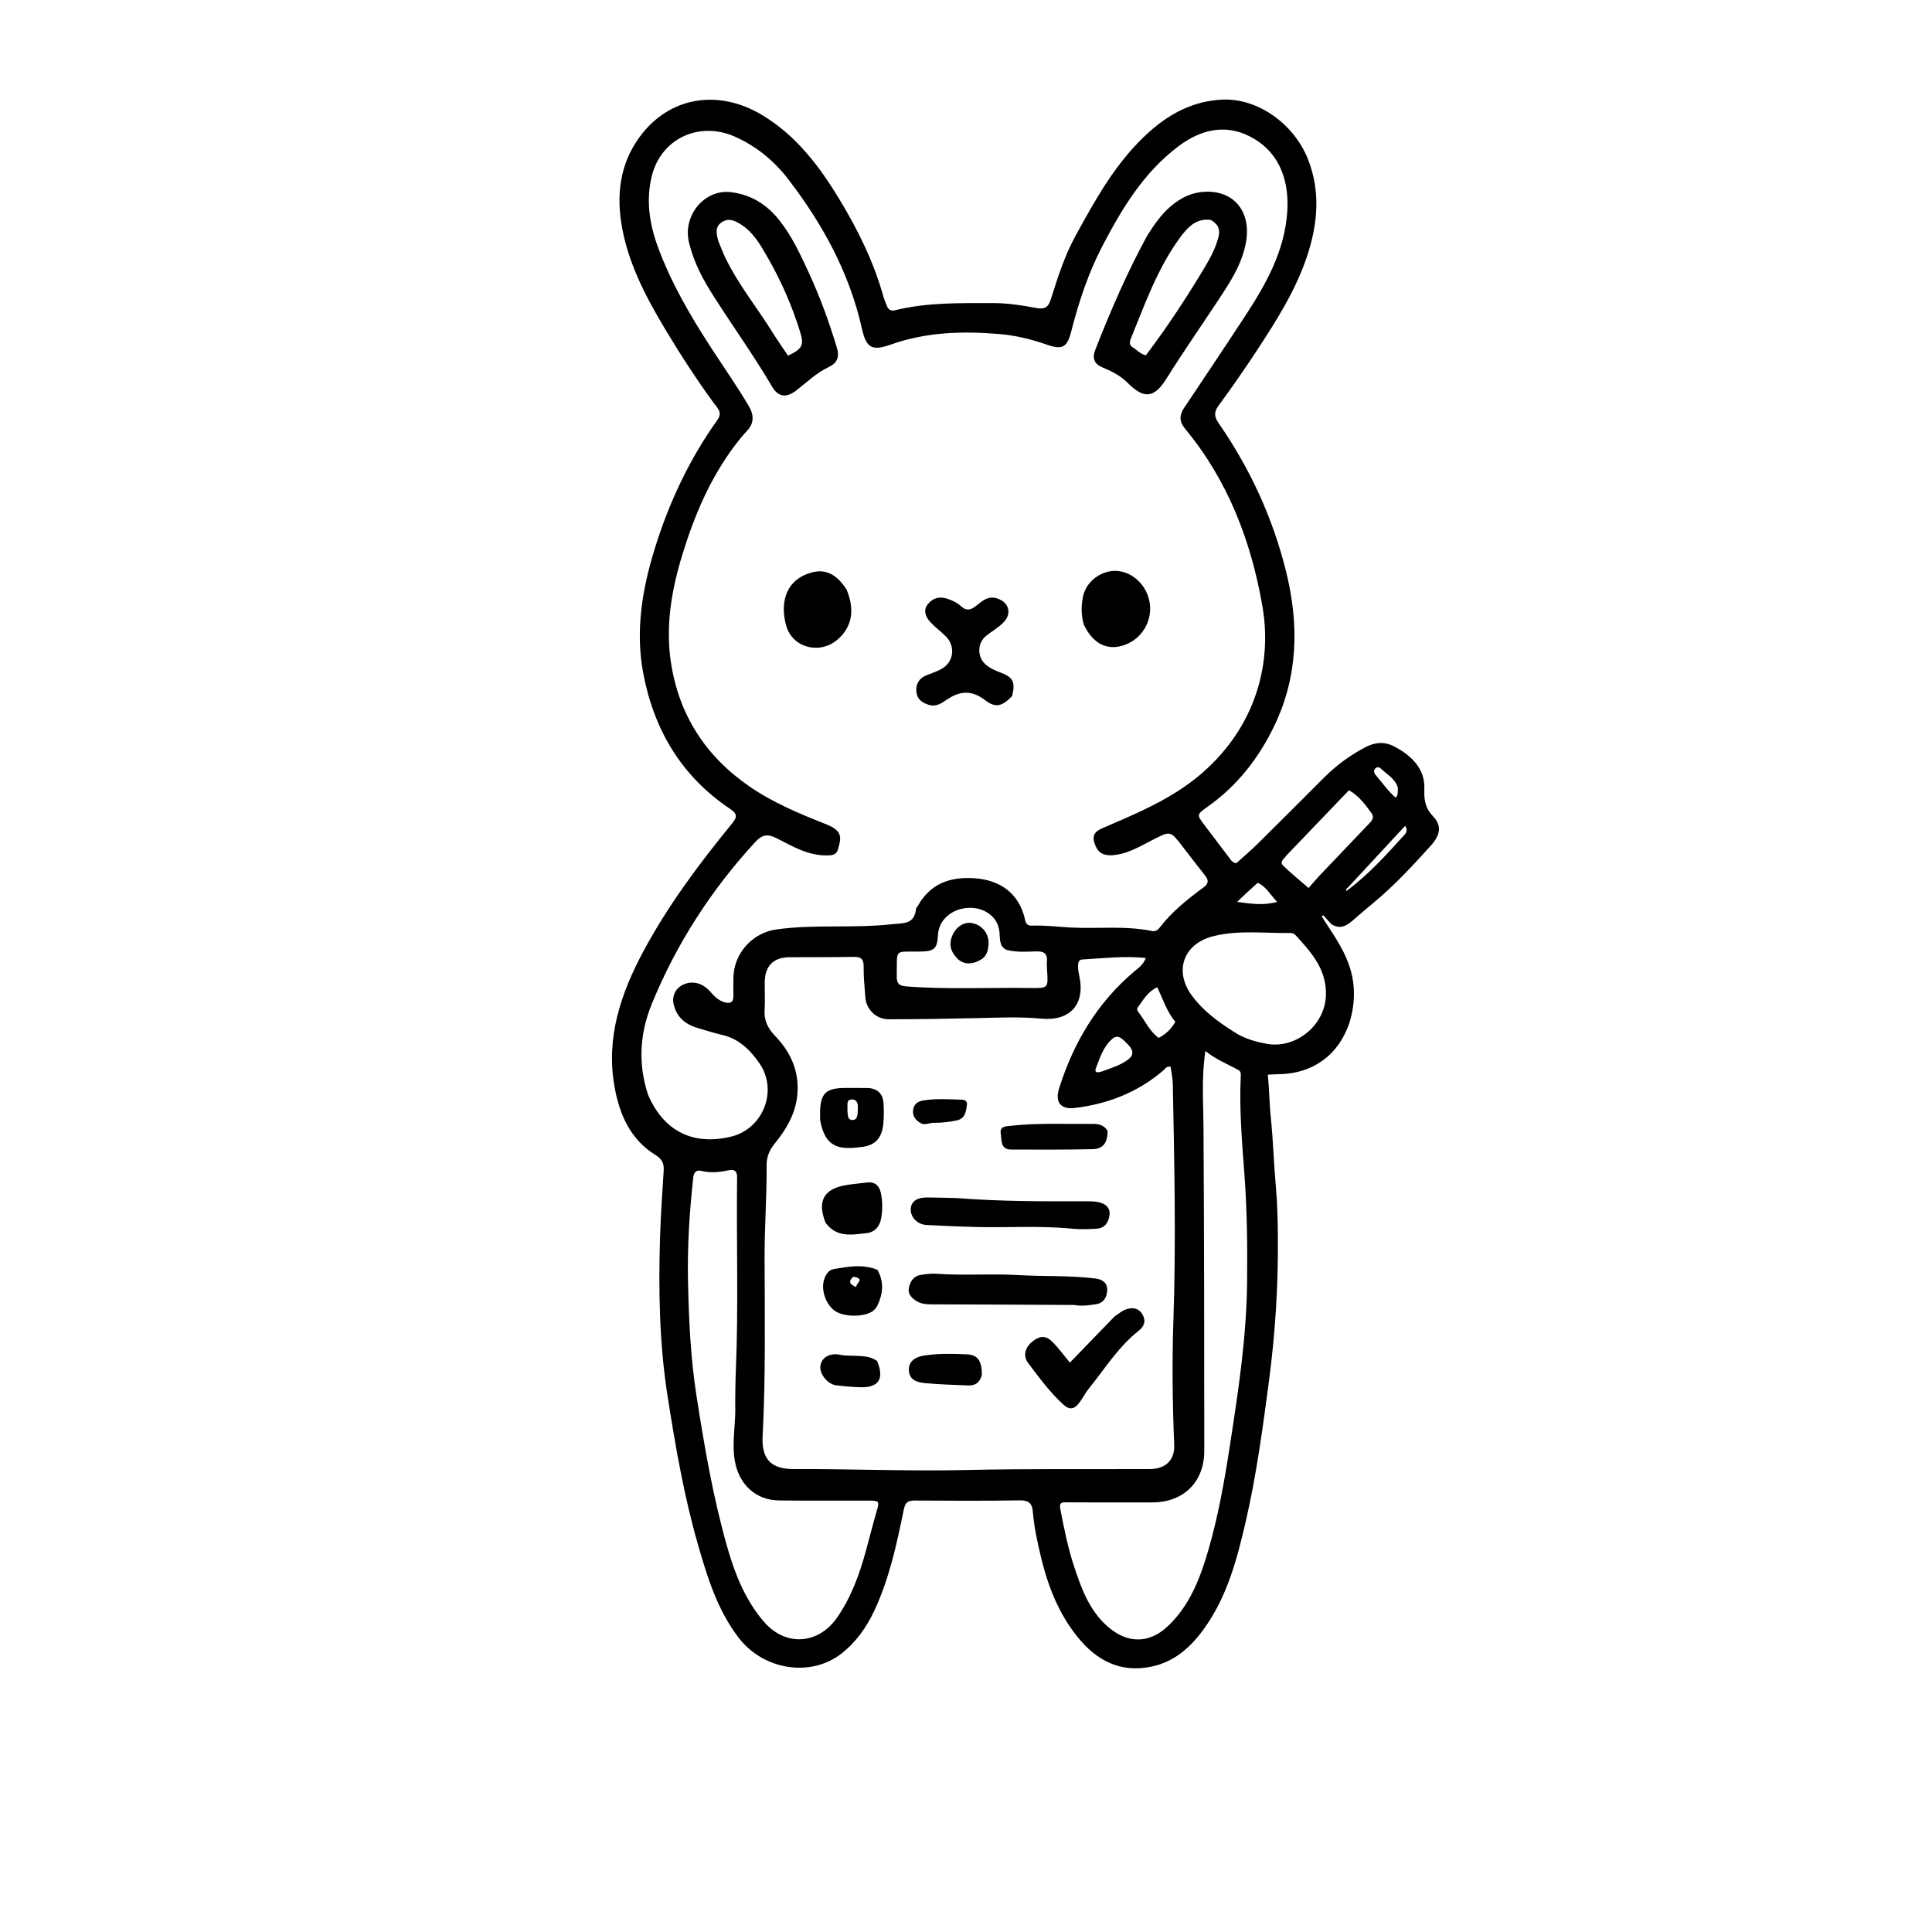 <svg version="1.1" id="Layer_1" xmlns="http://www.w3.org/2000/svg" xmlns:xlink="http://www.w3.org/1999/xlink" x="0px" y="0px"
	 width="100%" viewBox="0 0 1024 1024" enable-background="new 0 0 1024 1024" xml:space="preserve">
<path fill="#000000" opacity="1" stroke="none" 
	d="
M705.638,489.826 
	C704.049,488.098 702.727,486.631 701.406,485.164 
	C701.107,485.34 700.809,485.516 700.51,485.692 
	C702.285,488.446 704.031,491.22 705.841,493.951 
	C711.883,503.068 716.868,512.636 717.523,523.811 
	C718.777,545.21 706.299,569.004 677.613,569.344 
	C675.976,569.363 674.34,569.484 671.967,569.591 
	C672.772,577.475 672.789,585.115 673.578,592.608 
	C674.814,604.358 675.085,616.155 676.158,627.907 
	C677.004,637.171 677.221,646.513 677.301,655.824 
	C677.519,681.129 675.951,706.285 672.645,731.434 
	C669.331,756.646 665.95,781.819 660.233,806.589 
	C655.627,826.549 650.359,846.415 638.055,863.401 
	C631.063,873.053 622.584,880.766 610.36,883.327 
	C593.67,886.822 581.111,880.047 571.024,867.503 
	C561.018,855.06 555.376,840.508 551.703,825.14 
	C549.811,817.224 548.06,809.266 547.413,801.118 
	C547.088,797.026 545.362,795.161 540.737,795.232 
	C522.077,795.517 503.411,795.433 484.748,795.313 
	C481.112,795.29 479.815,796.311 479.019,800.173 
	C475.261,818.401 471.389,836.638 463.423,853.666 
	C459.26,862.564 453.65,870.442 445.943,876.457 
	C429.691,889.141 404.729,885.164 391.644,868.21 
	C380.285,853.493 374.95,836.132 369.935,818.665 
	C362.537,792.903 357.991,766.53 353.847,740.101 
	C349.476,712.219 348.973,684.105 349.834,655.963 
	C350.196,644.16 350.992,632.367 351.766,620.582 
	C352.019,616.727 351.001,614.388 347.399,612.16 
	C334.097,603.932 328.354,590.742 325.717,576.048 
	C321.061,550.1 328.99,526.661 340.995,504.244 
	C354.028,479.909 370.488,457.901 387.914,436.596 
	C390.462,433.48 391.201,431.559 387.102,428.82 
	C361.15,411.475 346.419,386.63 340.851,356.393 
	C336.762,334.186 340.355,312.429 346.963,291.01 
	C354.539,266.457 365.307,243.501 380.235,222.585 
	C383.121,218.541 380.238,216.257 378.467,213.831 
	C369.128,201.036 360.511,187.778 352.386,174.193 
	C341.91,156.679 332.489,138.613 329.297,118.211 
	C326.576,100.817 329.376,84.211 340.886,70.177 
	C356.797,50.777 381.751,47.638 403.925,60.963 
	C422.129,71.903 434.5,88.328 445.273,106.235 
	C454.936,122.299 463.147,138.944 468.184,157.063 
	C468.672,158.818 469.473,160.485 470.107,162.202 
	C470.878,164.292 472.369,164.953 474.462,164.433 
	C491.441,160.221 508.757,160.675 526.047,160.63 
	C533.905,160.609 541.641,161.825 549.276,163.244 
	C553.869,164.098 555.654,162.735 556.924,158.735 
	C560.551,147.312 564.136,135.825 569.911,125.267 
	C580.867,105.239 591.859,85.265 609.308,69.742 
	C620.421,59.854 632.946,53.485 647.801,52.796 
	C666.742,51.917 685.963,65.76 693.304,84.524 
	C699.964,101.546 698.43,118.504 692.929,135.308 
	C686.968,153.514 676.769,169.592 666.357,185.474 
	C659.783,195.5 652.927,205.354 645.838,215.021 
	C643.294,218.492 643.578,220.915 645.892,224.26 
	C662.537,248.31 674.607,274.466 681.648,302.909 
	C688.571,330.875 688.094,358.272 675.412,384.696 
	C667.127,401.957 655.614,416.617 639.848,427.745 
	C634.227,431.713 634.258,431.841 638.44,437.365 
	C642.863,443.208 647.279,449.056 651.709,454.893 
	C652.501,455.936 653.133,457.186 655.234,457.53 
	C658.872,454.24 662.93,450.829 666.692,447.119 
	C678.429,435.542 690.068,423.865 701.718,412.2 
	C708.244,405.666 715.568,400.274 723.772,395.992 
	C728.913,393.309 733.92,392.985 739.038,395.677 
	C748.102,400.444 755.289,407.418 754.936,417.979 
	C754.73,424.137 755.343,428.236 759.668,432.809 
	C764.232,437.634 763.516,442.516 758.174,448.418 
	C748.68,458.907 739.071,469.324 728.118,478.374 
	C724.27,481.553 720.516,484.847 716.717,488.086 
	C713.499,490.83 710.109,492.664 705.638,489.826 
M343.404,580.031 
	C351.591,599.374 367.027,607.273 387.294,602.49 
	C404.436,598.444 412.502,578.119 402.568,563.652 
	C397.568,556.372 391.457,550.405 382.336,548.406 
	C378.286,547.518 374.342,546.15 370.339,545.036 
	C363.811,543.219 358.949,539.626 357.159,532.746 
	C355.864,527.77 358.17,523.325 362.948,521.521 
	C367.52,519.795 372.581,521.205 376.386,525.524 
	C378.508,527.934 380.626,530.198 383.824,531.164 
	C386.865,532.083 388.757,531.474 388.724,527.866 
	C388.695,524.533 388.633,521.198 388.727,517.868 
	C389.083,505.224 398.817,494.398 411.45,492.625 
	C431.739,489.777 452.262,492.135 472.621,489.874 
	C478.812,489.186 484.579,490.084 485.488,481.84 
	C485.555,481.236 486.138,480.693 486.467,480.114 
	C493.098,468.457 503.193,464.653 516.313,465.476 
	C530.287,466.352 540.299,473.731 543.287,487.433 
	C543.773,489.66 544.721,490.706 546.897,490.619 
	C553.906,490.339 560.852,491.262 567.828,491.619 
	C582.091,492.349 596.465,490.52 610.635,493.478 
	C612.332,493.832 613.646,492.947 614.557,491.759 
	C621.12,483.203 629.433,476.565 638.029,470.249 
	C640.689,468.295 640.622,466.424 638.709,464.022 
	C634.664,458.942 630.71,453.788 626.753,448.638 
	C620.303,440.242 620.375,440.352 611.191,445.016 
	C604.25,448.541 597.505,452.796 589.434,453.283 
	C584.121,453.604 581.34,451.327 579.957,446.369 
	C578.576,441.417 581.966,439.958 585.463,438.453 
	C598.767,432.727 612.108,427.121 624.38,419.247 
	C659.886,396.466 675.67,359.239 669.093,321.254 
	C663.13,286.813 650.788,254.528 628.023,227.127 
	C625,223.488 625.019,220.054 627.581,216.223 
	C638.504,199.886 649.447,183.561 660.205,167.114 
	C671.122,150.422 680.777,133.087 682.246,112.64 
	C683.312,97.807 679.464,82.5 664.929,73.697 
	C650.898,65.199 637.132,68.177 624.817,77.371 
	C606.35,91.157 594.694,110.43 584.244,130.499 
	C576.742,144.906 571.728,160.192 567.723,175.88 
	C565.634,184.063 563.043,185.51 555.143,182.766 
	C546.927,179.912 538.637,177.809 529.944,177.07 
	C510.388,175.407 491.059,175.933 472.336,182.57 
	C462.269,186.139 459.172,184.614 456.856,174.25 
	C450.263,144.74 436.088,118.862 417.915,95.154 
	C410.412,85.366 400.834,77.365 389.241,72.319 
	C370.521,64.171 350.507,73.393 345.515,93.134 
	C342.301,105.846 344.165,118.559 348.677,130.839 
	C355.673,149.877 365.845,167.269 376.816,184.188 
	C383.518,194.525 390.608,204.613 396.884,215.228 
	C399.612,219.843 399.831,224.232 395.885,228.426 
	C393.61,230.845 391.494,233.436 389.495,236.092 
	C376.407,253.484 368.04,273.192 361.708,293.815 
	C356.001,312.406 352.661,331.472 355.571,350.87 
	C359.759,378.79 373.872,400.751 397.248,416.853 
	C409.591,425.354 423.204,431.058 436.989,436.516 
	C439.014,437.318 441.004,438.117 442.735,439.471 
	C446.616,442.506 445.199,446.216 444.205,449.966 
	C443.284,453.439 440.714,453.378 437.938,453.389 
	C428.163,453.429 419.959,448.531 411.77,444.349 
	C406.54,441.678 403.773,442.512 400.124,446.481 
	C376.884,471.76 358.539,500.233 345.534,531.913 
	C339.308,547.079 337.918,563.192 343.404,580.031 
M406.341,618.752 
	C406.372,634.744 405.209,650.7 405.246,666.705 
	C405.318,698.187 405.843,729.681 404.208,761.15 
	C403.573,773.384 408.634,778.694 420.906,778.641 
	C451.223,778.511 481.519,779.84 511.855,779.142 
	C544.337,778.395 576.844,778.784 609.34,778.64 
	C617.94,778.602 622.693,773.782 622.359,765.796 
	C621.432,743.647 621.18,721.468 621.939,699.332 
	C623.367,657.671 622.429,616.039 621.597,574.397 
	C621.535,571.321 620.817,568.259 620.425,565.347 
	C618.212,565.009 617.627,566.45 616.673,567.272 
	C603.121,578.951 587.165,585.164 569.625,587.25 
	C562.073,588.149 559.06,584.085 561.357,576.821 
	C569.038,552.527 581.607,531.343 601.342,514.774 
	C603.544,512.926 606.056,511.171 607.323,507.756 
	C595.733,506.564 584.688,507.92 573.636,508.55 
	C572.048,508.64 571.463,509.857 571.388,511.364 
	C571.288,513.379 571.636,515.308 572.06,517.283 
	C575.297,532.355 567.103,541.369 551.88,539.9 
	C540.418,538.794 528.916,539.396 517.425,539.63 
	C501.934,539.946 486.439,540.253 470.946,540.23 
	C464.342,540.22 459.149,534.997 458.66,528.681 
	C458.238,523.214 457.682,517.73 457.754,512.261 
	C457.808,508.209 456.254,507.092 452.455,507.161 
	C441.126,507.37 429.791,507.304 418.459,507.353 
	C410.118,507.389 405.529,511.825 405.34,520.2 
	C405.228,525.197 405.596,530.216 405.26,535.193 
	C404.869,540.979 407.007,545.124 411.046,549.309 
	C419.876,558.459 424.258,569.61 422.317,582.518 
	C420.942,591.665 416.151,599.316 410.43,606.374 
	C407.689,609.756 406.092,613.434 406.341,618.752 
M565.066,796.27 
	C562.713,796.187 561.342,796.528 561.952,799.657 
	C563.954,809.933 565.975,820.203 569.261,830.154 
	C573.135,841.888 577.296,853.444 587.003,862.033 
	C597.234,871.087 608.843,871.378 618.786,862.09 
	C630.686,850.975 636.198,836.279 640.568,821.169 
	C645.881,802.801 649.137,783.978 652.041,765.088 
	C656.358,737.006 660.626,708.909 660.976,680.435 
	C661.215,660.958 660.992,641.461 659.542,622.024 
	C658.267,604.944 656.816,587.887 657.62,570.735 
	C657.683,569.41 657.841,567.969 656.42,567.173 
	C650.703,563.969 644.541,561.641 638.881,557.031 
	C636.778,571.166 637.791,584.099 637.873,597.05 
	C638.237,654.368 638.268,711.688 638.292,769.007 
	C638.299,785.437 627.35,796.225 610.932,796.309 
	C595.936,796.385 580.939,796.302 565.066,796.27 
M389.672,743.472 
	C389.771,737.974 389.752,732.471 389.988,726.979 
	C391.467,692.663 390.26,658.332 390.676,624.012 
	C390.718,620.508 389.153,619.652 386.021,620.311 
	C381.265,621.313 376.5,621.788 371.668,620.59 
	C368.831,619.886 367.709,621.659 367.435,624.138 
	C365.423,642.35 364.266,660.669 364.655,678.938 
	C365.09,699.35 366.005,719.782 369.188,740.07 
	C373.438,767.154 378.025,794.154 385.608,820.523 
	C389.675,834.663 395.185,848.311 404.968,859.646 
	C416.332,872.812 433.719,871.654 443.643,857.397 
	C447.38,852.029 450.349,846.288 452.854,840.269 
	C458.056,827.77 460.694,814.506 464.487,801.587 
	C466.271,795.513 466.193,795.363 459.977,795.351 
	C444.31,795.321 428.642,795.461 412.978,795.278 
	C400.417,795.132 391.656,786.703 389.483,774.349 
	C387.713,764.287 390.168,754.418 389.672,743.472 
M653.743,546.716 
	C659.085,550.327 665.046,552.076 671.36,553.234 
	C686.709,556.051 701.989,543.638 702.744,528.062 
	C703.424,514.026 695.101,504.839 686.61,495.581 
	C686.012,494.929 684.818,494.492 683.91,494.507 
	C670.306,494.724 656.634,492.826 643.134,496.185 
	C627.318,500.119 621.996,514.573 631.771,527.757 
	C637.507,535.494 645.05,541.239 653.743,546.716 
M533.477,503.463 
	C529.532,501.54 530.079,497.594 529.779,494.332 
	C529.359,489.769 527.353,486.36 523.729,483.949 
	C513.836,477.367 497.772,482.855 497.133,495.704 
	C496.769,503.007 495.001,504.214 487.795,504.339 
	C473.483,504.588 475.605,502.396 475.294,517.39 
	C475.216,521.18 476.402,522.508 480.353,522.813 
	C502.321,524.509 524.311,523.353 546.286,523.658 
	C555.6,523.787 555.589,523.655 554.987,514.573 
	C554.876,512.913 554.795,511.235 554.911,509.58 
	C555.178,505.781 553.678,504.213 549.707,504.267 
	C544.57,504.337 539.388,504.912 533.477,503.463 
M681.872,453.38 
	C680.82,455.078 677.891,456.631 680.133,458.837 
	C684.357,462.992 689.027,466.693 693.588,470.649 
	C695.236,468.786 697.556,466.002 700.046,463.377 
	C708.284,454.692 716.621,446.1 724.828,437.387 
	C726.46,435.654 728.908,433.722 726.891,430.944 
	C723.608,426.422 720.279,421.862 714.991,418.832 
	C703.988,430.284 693.155,441.558 681.872,453.38 
M622.965,541.592 
	C618.477,536.3 616.427,529.628 613.342,523.257 
	C608.143,525.722 605.926,530.1 603.092,533.87 
	C602.541,534.603 602.633,535.432 603.199,536.163 
	C606.785,540.798 609.148,546.404 614.086,550.119 
	C617.808,548.198 620.683,545.571 622.965,541.592 
M583.836,567.967 
	C588.489,566.241 593.291,564.845 597.424,561.95 
	C600.924,559.499 601.055,557.028 598.043,553.819 
	C593.376,548.849 591.73,548.248 588.413,551.665 
	C584.483,555.714 582.866,561.034 580.871,566.109 
	C580.003,568.318 581.282,568.762 583.836,567.967 
M655.706,478.023 
	C662.496,478.904 669.293,480.117 676.876,478.032 
	C673.04,473.836 670.67,469.513 666.58,467.925 
	C662.814,471.322 659.376,474.424 655.706,478.023 
M715.312,469.461 
	C714.758,470.374 713.305,470.683 713.5,472.339 
	C725.208,463.724 734.753,453.105 744.329,442.525 
	C745.428,441.31 746.188,439.842 744.736,437.732 
	C734.94,448.308 725.353,458.658 715.312,469.461 
M740.929,417.724 
	C739.769,412.958 735.522,410.819 732.367,407.771 
	C731.461,406.897 730.147,405.969 728.897,407.35 
	C727.781,408.582 728.372,409.903 729.263,410.934 
	C732.69,414.902 735.666,419.287 739.724,422.781 
	C741.161,421.453 740.716,419.862 740.929,417.724 
z"/>
<path fill="#000000" opacity="1" stroke="none" 
	d="
M378.516,157.411 
	C372.572,148.267 367.727,138.997 365.209,128.685 
	C361.664,114.163 373.474,100.078 387.54,101.854 
	C398.217,103.202 406.542,108.483 413.111,116.792 
	C419.677,125.097 424.1,134.655 428.509,144.147 
	C434.535,157.122 439.413,170.562 443.558,184.276 
	C445.033,189.159 443.795,192.408 439.313,194.506 
	C432.727,197.59 427.601,202.667 421.943,207.028 
	C416.84,210.962 412.476,210.469 409.326,205.103 
	C399.794,188.866 388.831,173.566 378.516,157.411 
M380.757,127.869 
	C381.976,130.78 383.067,133.753 384.438,136.59 
	C391.351,150.893 401.414,163.215 409.746,176.629 
	C412.266,180.685 415.041,184.582 417.666,188.504 
	C425.35,184.862 426.224,182.908 424.096,175.975 
	C419.832,162.078 414.003,148.868 406.776,136.281 
	C403.05,129.793 399.35,123.203 392.781,119.007 
	C389.615,116.985 386.292,115.32 382.592,117.757 
	C378.92,120.174 379.606,123.661 380.757,127.869 
z"/>
<path fill="#000000" opacity="1" stroke="none" 
	d="
M607.959,125.053 
	C611.626,119.236 615.286,113.868 620.253,109.56 
	C626.1,104.488 632.669,101.441 640.659,101.615 
	C654.573,101.918 662.585,112.495 660.646,126.763 
	C658.965,139.132 652.094,149.42 645.403,159.539 
	C636.316,173.283 626.934,186.83 618.169,200.791 
	C611.708,211.082 606.309,211.58 597.666,202.917 
	C593.935,199.177 589.372,196.814 584.574,194.845 
	C580.032,192.982 578.696,190.032 580.542,185.333 
	C588.58,164.869 597.254,144.702 607.959,125.053 
M641.724,116.562 
	C633.843,115.499 629.267,120.71 625.371,126.031 
	C613.454,142.303 606.804,161.224 599.29,179.689 
	C598.599,181.386 598.569,183.012 600.319,184.071 
	C602.562,185.427 604.332,187.568 607.334,188.331 
	C618.737,173.238 629.118,157.435 638.827,141.185 
	C641.724,136.336 644.304,131.325 645.775,125.786 
	C646.813,121.877 645.943,118.933 641.724,116.562 
z"/>
<path fill="#000000" opacity="1" stroke="none" 
	d="
M536.444,368.928 
	C531.286,374.303 527.733,375.446 522.242,371.197 
	C514.922,365.533 508.587,366.139 501.498,371.052 
	C498.902,372.852 496.015,374.778 492.242,373.57 
	C488.568,372.392 485.987,370.58 485.685,366.449 
	C485.376,362.239 487.256,359.455 491.11,357.882 
	C493.875,356.754 496.796,355.873 499.337,354.361 
	C505.59,350.64 506.485,342.457 501.307,337.287 
	C498.721,334.705 495.729,332.519 493.226,329.866 
	C490.676,327.164 489.185,323.644 491.657,320.375 
	C494.092,317.153 497.767,315.908 501.93,317.289 
	C504.644,318.19 507.258,319.363 509.346,321.296 
	C512.092,323.836 514.361,323.462 517.184,321.25 
	C520.373,318.751 523.541,315.612 528.337,317.124 
	C534.949,319.208 536.586,325.444 531.52,330.248 
	C528.883,332.75 525.689,334.656 522.805,336.907 
	C517.678,340.908 517.815,348.81 523.054,352.755 
	C525.2,354.371 527.619,355.462 530.132,356.393 
	C536.947,358.92 538.265,361.428 536.444,368.928 
z"/>
<path fill="#000000" opacity="1" stroke="none" 
	d="
M574.46,331.08 
	C572.966,326.14 573.082,321.484 573.872,316.893 
	C575.106,309.722 580.978,304.148 588.291,302.808 
	C595.054,301.57 602.386,305.156 606.436,311.682 
	C614.083,324.004 607.186,339.904 592.995,342.668 
	C585.343,344.158 578.773,340.152 574.46,331.08 
z"/>
<path fill="#000000" opacity="1" stroke="none" 
	d="
M448.762,312.575 
	C453.267,323.588 451.462,332.625 443.709,339.161 
	C434.35,347.051 419.897,343.33 416.663,331.494 
	C413.011,318.13 417.395,306.727 430.413,303.364 
	C437.573,301.514 443.465,304.292 448.762,312.575 
z"/>
<path fill="#000000" opacity="1" stroke="none" 
	d="
M569.398,691.658 
	C544.133,691.505 519.323,691.412 494.512,691.336 
	C491.496,691.327 488.49,691.301 485.82,689.627 
	C483.144,687.948 480.982,685.863 481.774,682.338 
	C482.556,678.862 484.448,676.198 488.259,675.673 
	C490.888,675.311 493.584,674.917 496.207,675.111 
	C510.68,676.183 525.195,674.96 539.641,675.817 
	C553.251,676.623 566.916,675.935 580.487,677.619 
	C584.401,678.104 586.991,679.957 586.843,683.84 
	C586.705,687.46 585.024,690.694 580.779,691.284 
	C577.161,691.787 573.529,692.456 569.398,691.658 
z"/>
<path fill="#000000" opacity="1" stroke="none" 
	d="
M507.714,635.042 
	C530.786,636.835 553.431,636.755 576.076,636.719 
	C578.227,636.716 580.447,636.733 582.515,637.233 
	C585.84,638.038 588.495,640.005 588.084,643.815 
	C587.663,647.72 585.73,650.947 581.32,651.231 
	C577.006,651.51 572.625,651.667 568.336,651.242 
	C551.207,649.543 534.042,650.766 516.902,650.323 
	C508.249,650.1 499.597,649.721 490.953,649.261 
	C486.249,649.01 482.575,645.131 482.699,640.917 
	C482.815,636.944 485.784,634.682 491.254,634.681 
	C496.583,634.681 501.913,634.891 507.714,635.042 
z"/>
<path fill="#000000" opacity="1" stroke="none" 
	d="
M590.794,697.7 
	C592.895,696.319 594.589,694.831 596.563,694.087 
	C599.913,692.823 603.247,693.044 605.385,696.456 
	C607.5,699.831 606.645,702.895 603.633,705.253 
	C592.843,713.698 585.721,725.304 577.26,735.751 
	C575.383,738.068 574.016,740.79 572.26,743.214 
	C569.483,747.049 566.912,747.5 563.519,744.387 
	C556.374,737.832 550.646,730.009 544.85,722.31 
	C542.015,718.545 543.422,713.906 547.372,710.898 
	C551.55,707.716 554.547,707.791 558.341,711.737 
	C561.194,714.704 563.636,718.065 567.059,722.22 
	C575.096,713.895 582.804,705.911 590.794,697.7 
z"/>
<path fill="#000000" opacity="1" stroke="none" 
	d="
M434.682,593.657 
	C434.666,592.208 434.657,591.211 434.657,590.214 
	C434.655,579.572 437.665,576.575 448.242,576.646 
	C452.063,576.671 455.886,576.603 459.706,576.665 
	C464.737,576.747 467.904,579.472 468.245,584.418 
	C468.507,588.219 468.562,592.09 468.153,595.869 
	C467.377,603.044 464.076,606.987 456.976,607.895 
	C446.189,609.275 437.477,609.429 434.682,593.657 
M454.704,586.847 
	C454.731,584.352 453.751,582.402 451.037,582.788 
	C448.565,583.14 449.306,585.579 449.176,587.256 
	C449.075,588.553 449.217,589.882 449.373,591.182 
	C449.547,592.635 450.304,593.661 451.91,593.639 
	C453.248,593.62 454.068,592.7 454.344,591.552 
	C454.648,590.294 454.601,588.951 454.704,586.847 
z"/>
<path fill="#000000" opacity="1" stroke="none" 
	d="
M437.559,648.088 
	C433.036,636.659 436.624,630.129 448.267,628.15 
	C452.01,627.513 455.81,627.216 459.584,626.754 
	C463.953,626.219 466.168,628.713 466.923,632.505 
	C467.801,636.91 467.809,641.484 467.003,645.865 
	C466.241,650.004 463.788,653.116 459.092,653.621 
	C451.348,654.453 443.431,656.053 437.559,648.088 
z"/>
<path fill="#000000" opacity="1" stroke="none" 
	d="
M587.025,599.384 
	C587.107,605.584 584.666,608.952 579.211,609.074 
	C564.775,609.399 550.328,609.359 535.886,609.287 
	C530.133,609.259 530.958,604.226 530.415,600.801 
	C529.807,596.96 533.078,596.985 535.767,596.686 
	C550.163,595.089 564.609,595.858 579.035,595.7 
	C582.154,595.666 585.019,596.101 587.025,599.384 
z"/>
<path fill="#000000" opacity="1" stroke="none" 
	d="
M465.052,673.04 
	C468.724,679.58 467.962,685.79 465.061,691.938 
	C464.645,692.821 463.993,693.646 463.288,694.331 
	C459.501,698.013 448.197,698.379 442.89,695.044 
	C437.917,691.917 435.013,683.961 436.763,678.331 
	C437.603,675.632 439.132,673.095 441.869,672.642 
	C449.461,671.386 457.145,669.818 465.052,673.04 
M452.307,676.658 
	C449.374,679.202 450.452,680.893 453.845,682.152 
	C453.458,680.239 458.932,677.783 452.307,676.658 
z"/>
<path fill="#000000" opacity="1" stroke="none" 
	d="
M520.433,728.498 
	C519.482,732.693 516.996,734.482 513.17,734.317 
	C505.543,733.988 497.892,733.837 490.306,733.069 
	C486.428,732.677 482.092,731.741 481.728,726.442 
	C481.427,722.068 484.328,719.304 490.03,718.431 
	C497.462,717.294 504.965,717.484 512.422,717.832 
	C518.227,718.102 520.31,721.124 520.433,728.498 
z"/>
<path fill="#000000" opacity="1" stroke="none" 
	d="
M464.877,721.327 
	C468.834,730.738 465.741,735.511 456.16,735.269 
	C451.848,735.16 447.532,734.756 443.243,734.263 
	C438.695,733.74 434.259,728.193 434.809,724.004 
	C435.386,719.61 439.671,716.934 445.091,718.029 
	C448.905,718.8 452.717,718.431 456.515,718.751 
	C459.324,718.987 462.127,719.421 464.877,721.327 
z"/>
<path fill="#000000" opacity="1" stroke="none" 
	d="
M494.445,595.114 
	C492.062,595.28 490.118,596.453 488.168,595.372 
	C485.554,593.923 483.678,591.913 483.921,588.651 
	C484.156,585.512 486.221,583.793 489.012,583.321 
	C495.925,582.151 502.915,582.624 509.879,582.868 
	C511.564,582.927 512.74,583.709 512.477,585.703 
	C512.011,589.239 511.533,592.822 507.234,593.8 
	C503.178,594.722 499.049,595.153 494.445,595.114 
z"/>
<path fill="#000000" opacity="1" stroke="none" 
	d="
M520.945,507.942 
	C516.24,511.227 511.149,511.546 507.845,508.459 
	C504.542,505.374 502.757,501.552 504.386,496.794 
	C506.158,491.616 510.721,488.367 515.229,489.248 
	C520.948,490.367 524.625,495.422 523.888,501.382 
	C523.604,503.682 523.126,506.008 520.945,507.942 
z"/>
</svg>